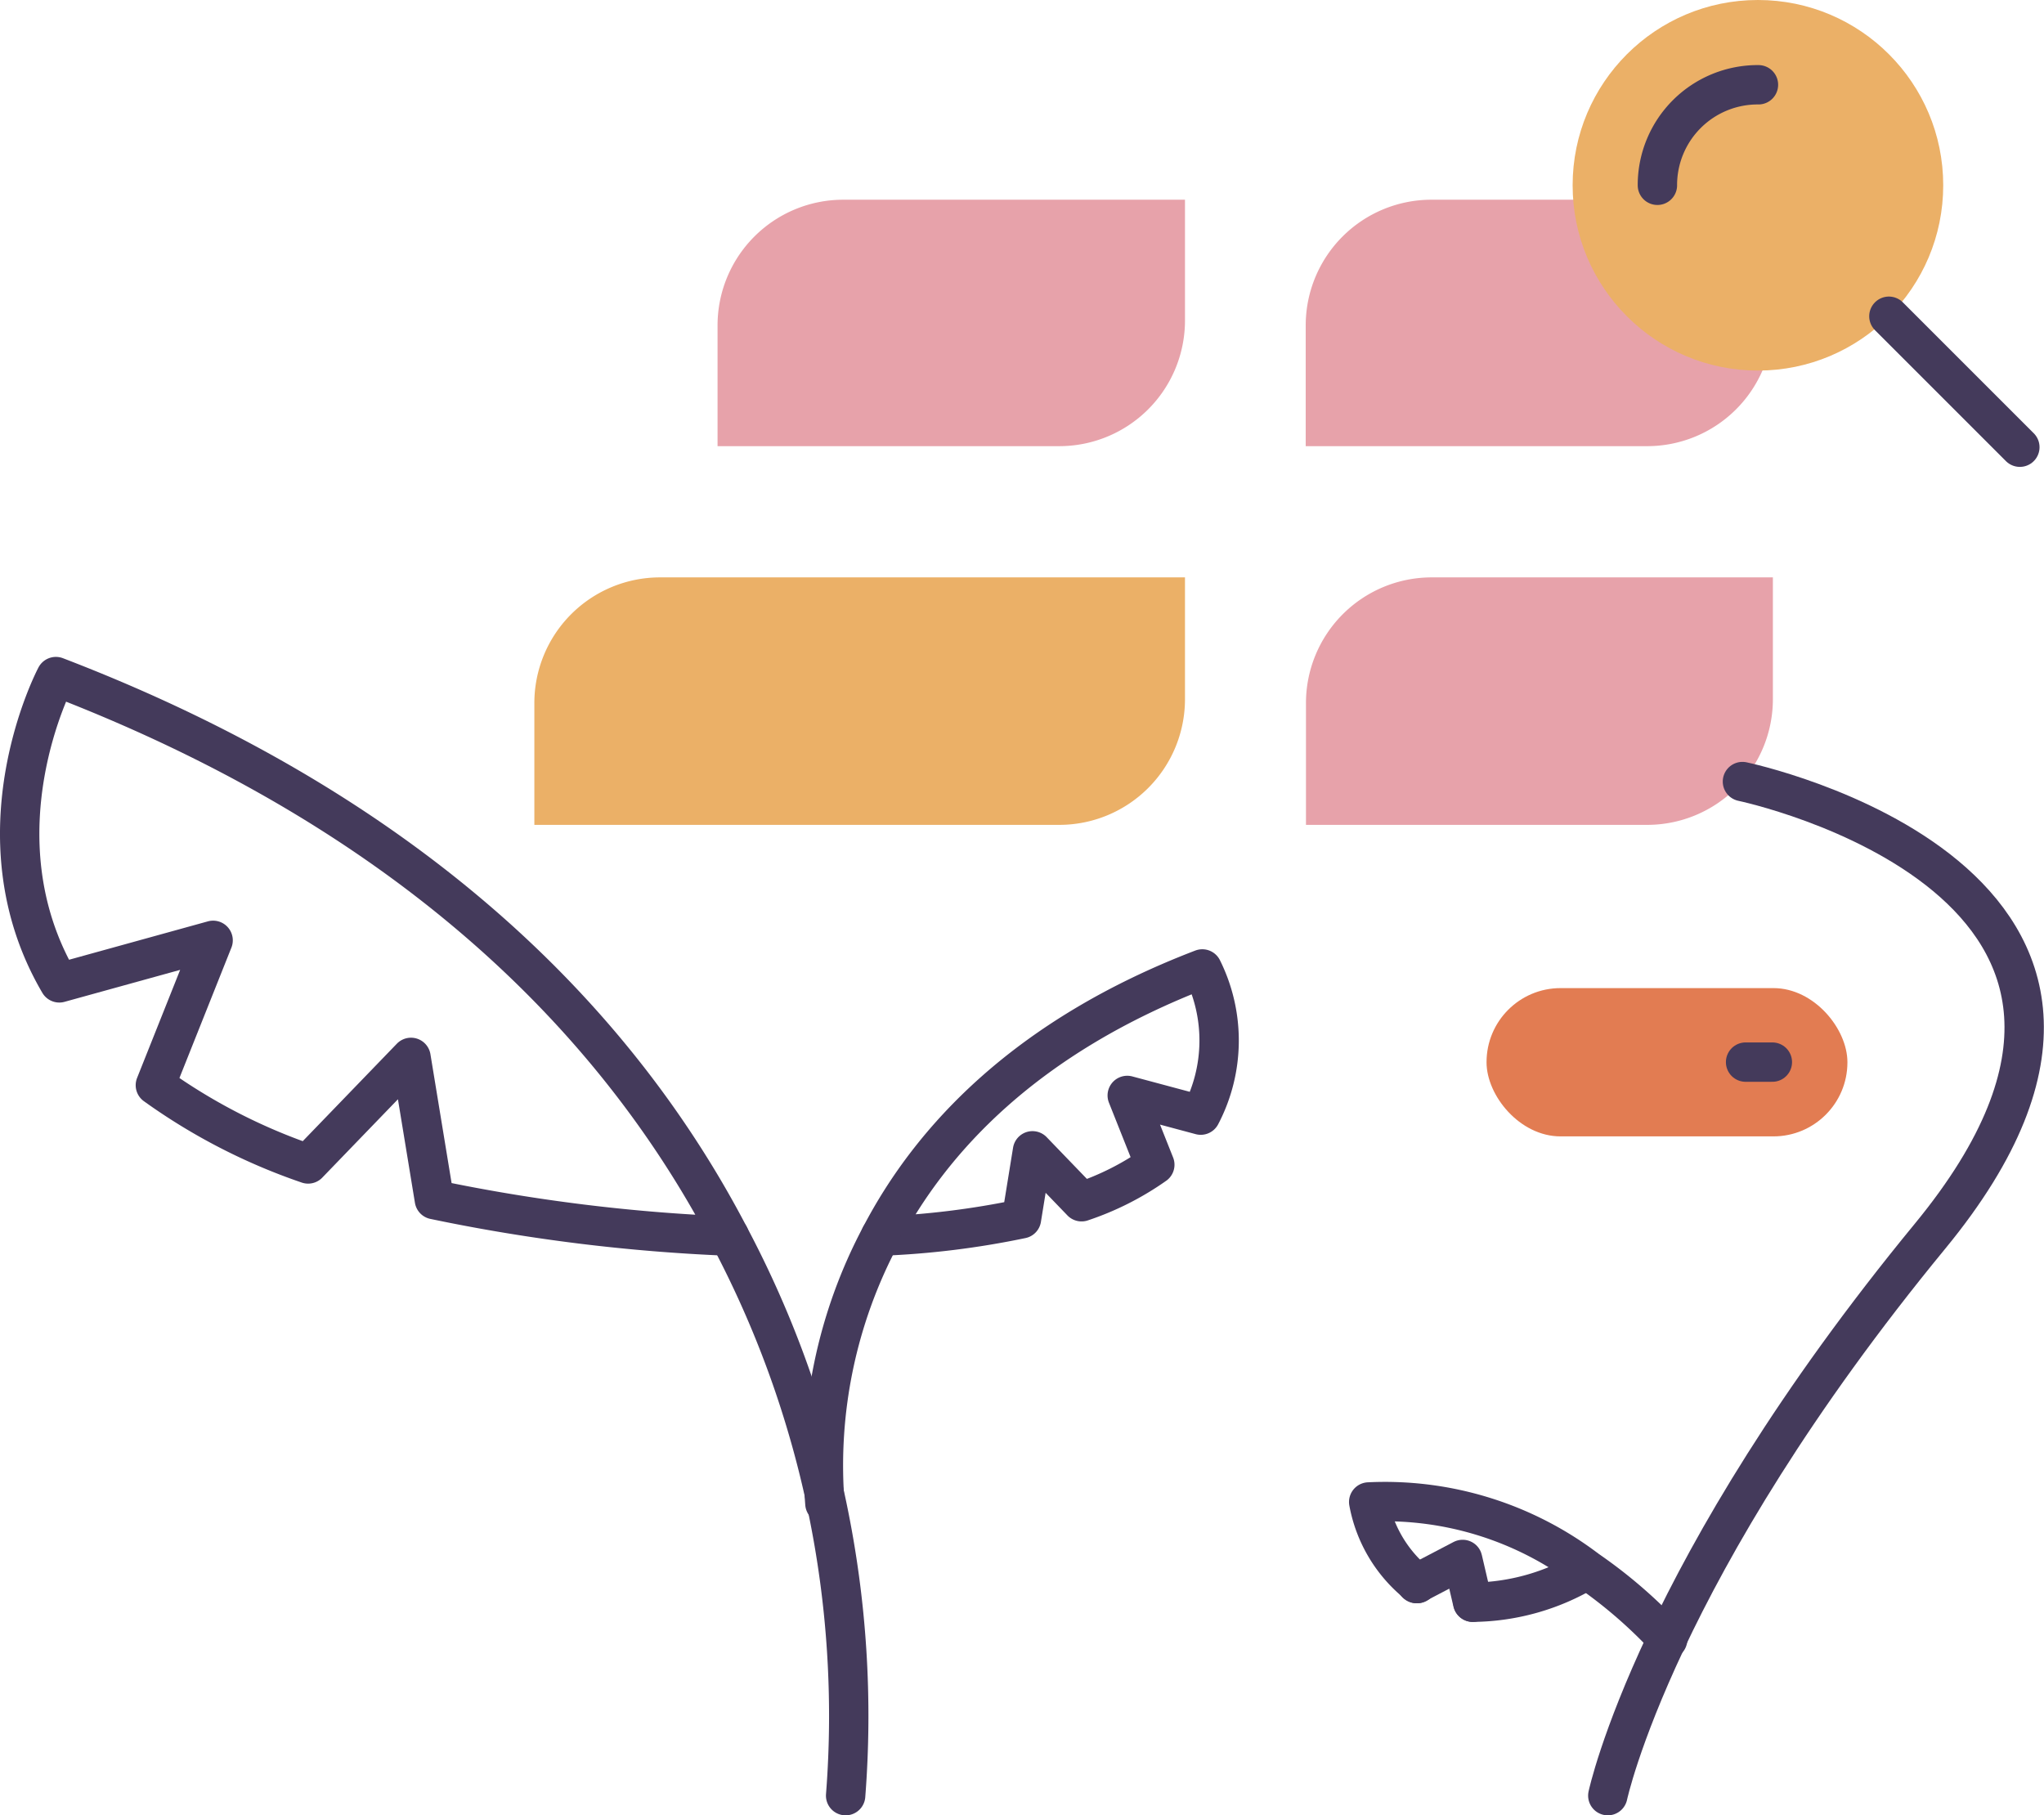 
<svg xmlns="http://www.w3.org/2000/svg" viewBox="0 0 77.88 69.17"><defs><style>.filter-icon-class-1{fill:none;stroke:#443a5b;stroke-linecap:round;stroke-linejoin:round;stroke-width:1.5px;}.filter-icon-class-2{fill:#e7a2aa;}.filter-icon-class-3{fill:#ebb067;}.filter-icon-class-4{fill:#e27c52;}</style></defs><title>Filter_Illustration1</title><g id="ფილტრით_ძებნა" data-name="ფილტრით ძებნა"><path class="filter-icon-class-1" d="M27.79,47.1a68.11,68.11,0,0,1-11.24-1.39l-.89-5.42-3.92,4.06a22.34,22.34,0,0,1-5.82-3l2.2-5.52L2.26,37.45c-3.32-5.66-.13-11.67-.13-11.67C16.16,31.16,23.74,39.34,27.79,47.1Z"/><path class="filter-icon-class-1" d="M27.79,47.1a39,39,0,0,1,4.43,21.32"/><path class="filter-icon-class-1" d="M33.55,47.1a32.09,32.09,0,0,0,5.37-.66l.42-2.59,1.87,1.94A10.72,10.72,0,0,0,44,44.38l-1.05-2.64,2.8.75a6.12,6.12,0,0,0,.06-5.57C39.1,39.49,35.48,43.4,33.55,47.1Z"/><path class="filter-icon-class-1" d="M31.43,57.29A18.64,18.64,0,0,1,33.55,47.1"/><path class="filter-icon-class-2" d="M54.55,7.61h13a0,0,0,0,1,0,0v4.64A4.79,4.79,0,0,1,62.75,17h-13a0,0,0,0,1,0,0V12.4A4.79,4.79,0,0,1,54.55,7.61Z"/><path class="filter-icon-class-2" d="M32.15,7.61h13a0,0,0,0,1,0,0v4.64A4.79,4.79,0,0,1,40.34,17h-13a0,0,0,0,1,0,0V12.4a4.79,4.79,0,0,1,4.79-4.79Z"/><path class="filter-icon-class-2" d="M54.55,22h13a0,0,0,0,1,0,0v4.64a4.79,4.79,0,0,1-4.79,4.79h-13a0,0,0,0,1,0,0V26.83A4.79,4.79,0,0,1,54.55,22Z"/><path class="filter-icon-class-3" d="M25.15,22h20a0,0,0,0,1,0,0v4.64a4.79,4.79,0,0,1-4.79,4.79h-20a0,0,0,0,1,0,0V26.83A4.79,4.79,0,0,1,25.15,22Z"/><rect class="filter-icon-class-4" x="56.64" y="37.65" width="13.75" height="5.65" rx="2.82" ry="2.82"/><path class="filter-icon-class-1" d="M61.26,68.42s1.83-8.61,12.28-21.32c11.11-13.51-7.15-17.32-7.15-17.32"/><line class="filter-icon-class-1" x1="66.51" y1="40.47" x2="67.53" y2="40.47"/><path class="filter-icon-class-1" d="M60.46,59.82h0a8.57,8.57,0,0,1-4.34,1.23"/><path class="filter-icon-class-1" d="M54,60.34a5.2,5.2,0,0,1-1.85-3.11,12.71,12.71,0,0,1,8.33,2.59,18.24,18.24,0,0,1,3.06,2.65"/><polyline class="filter-icon-class-1" points="53.97 60.34 55.73 59.42 56.11 61.05"/><circle class="filter-icon-class-3" cx="66.98" cy="7.06" r="7.06"/><path class="filter-icon-class-1" d="M63.15,7.06A3.82,3.82,0,0,1,67,3.23"/><line class="filter-icon-class-1" x1="71.97" y1="12.05" x2="76.96" y2="17.04"/></g></svg>